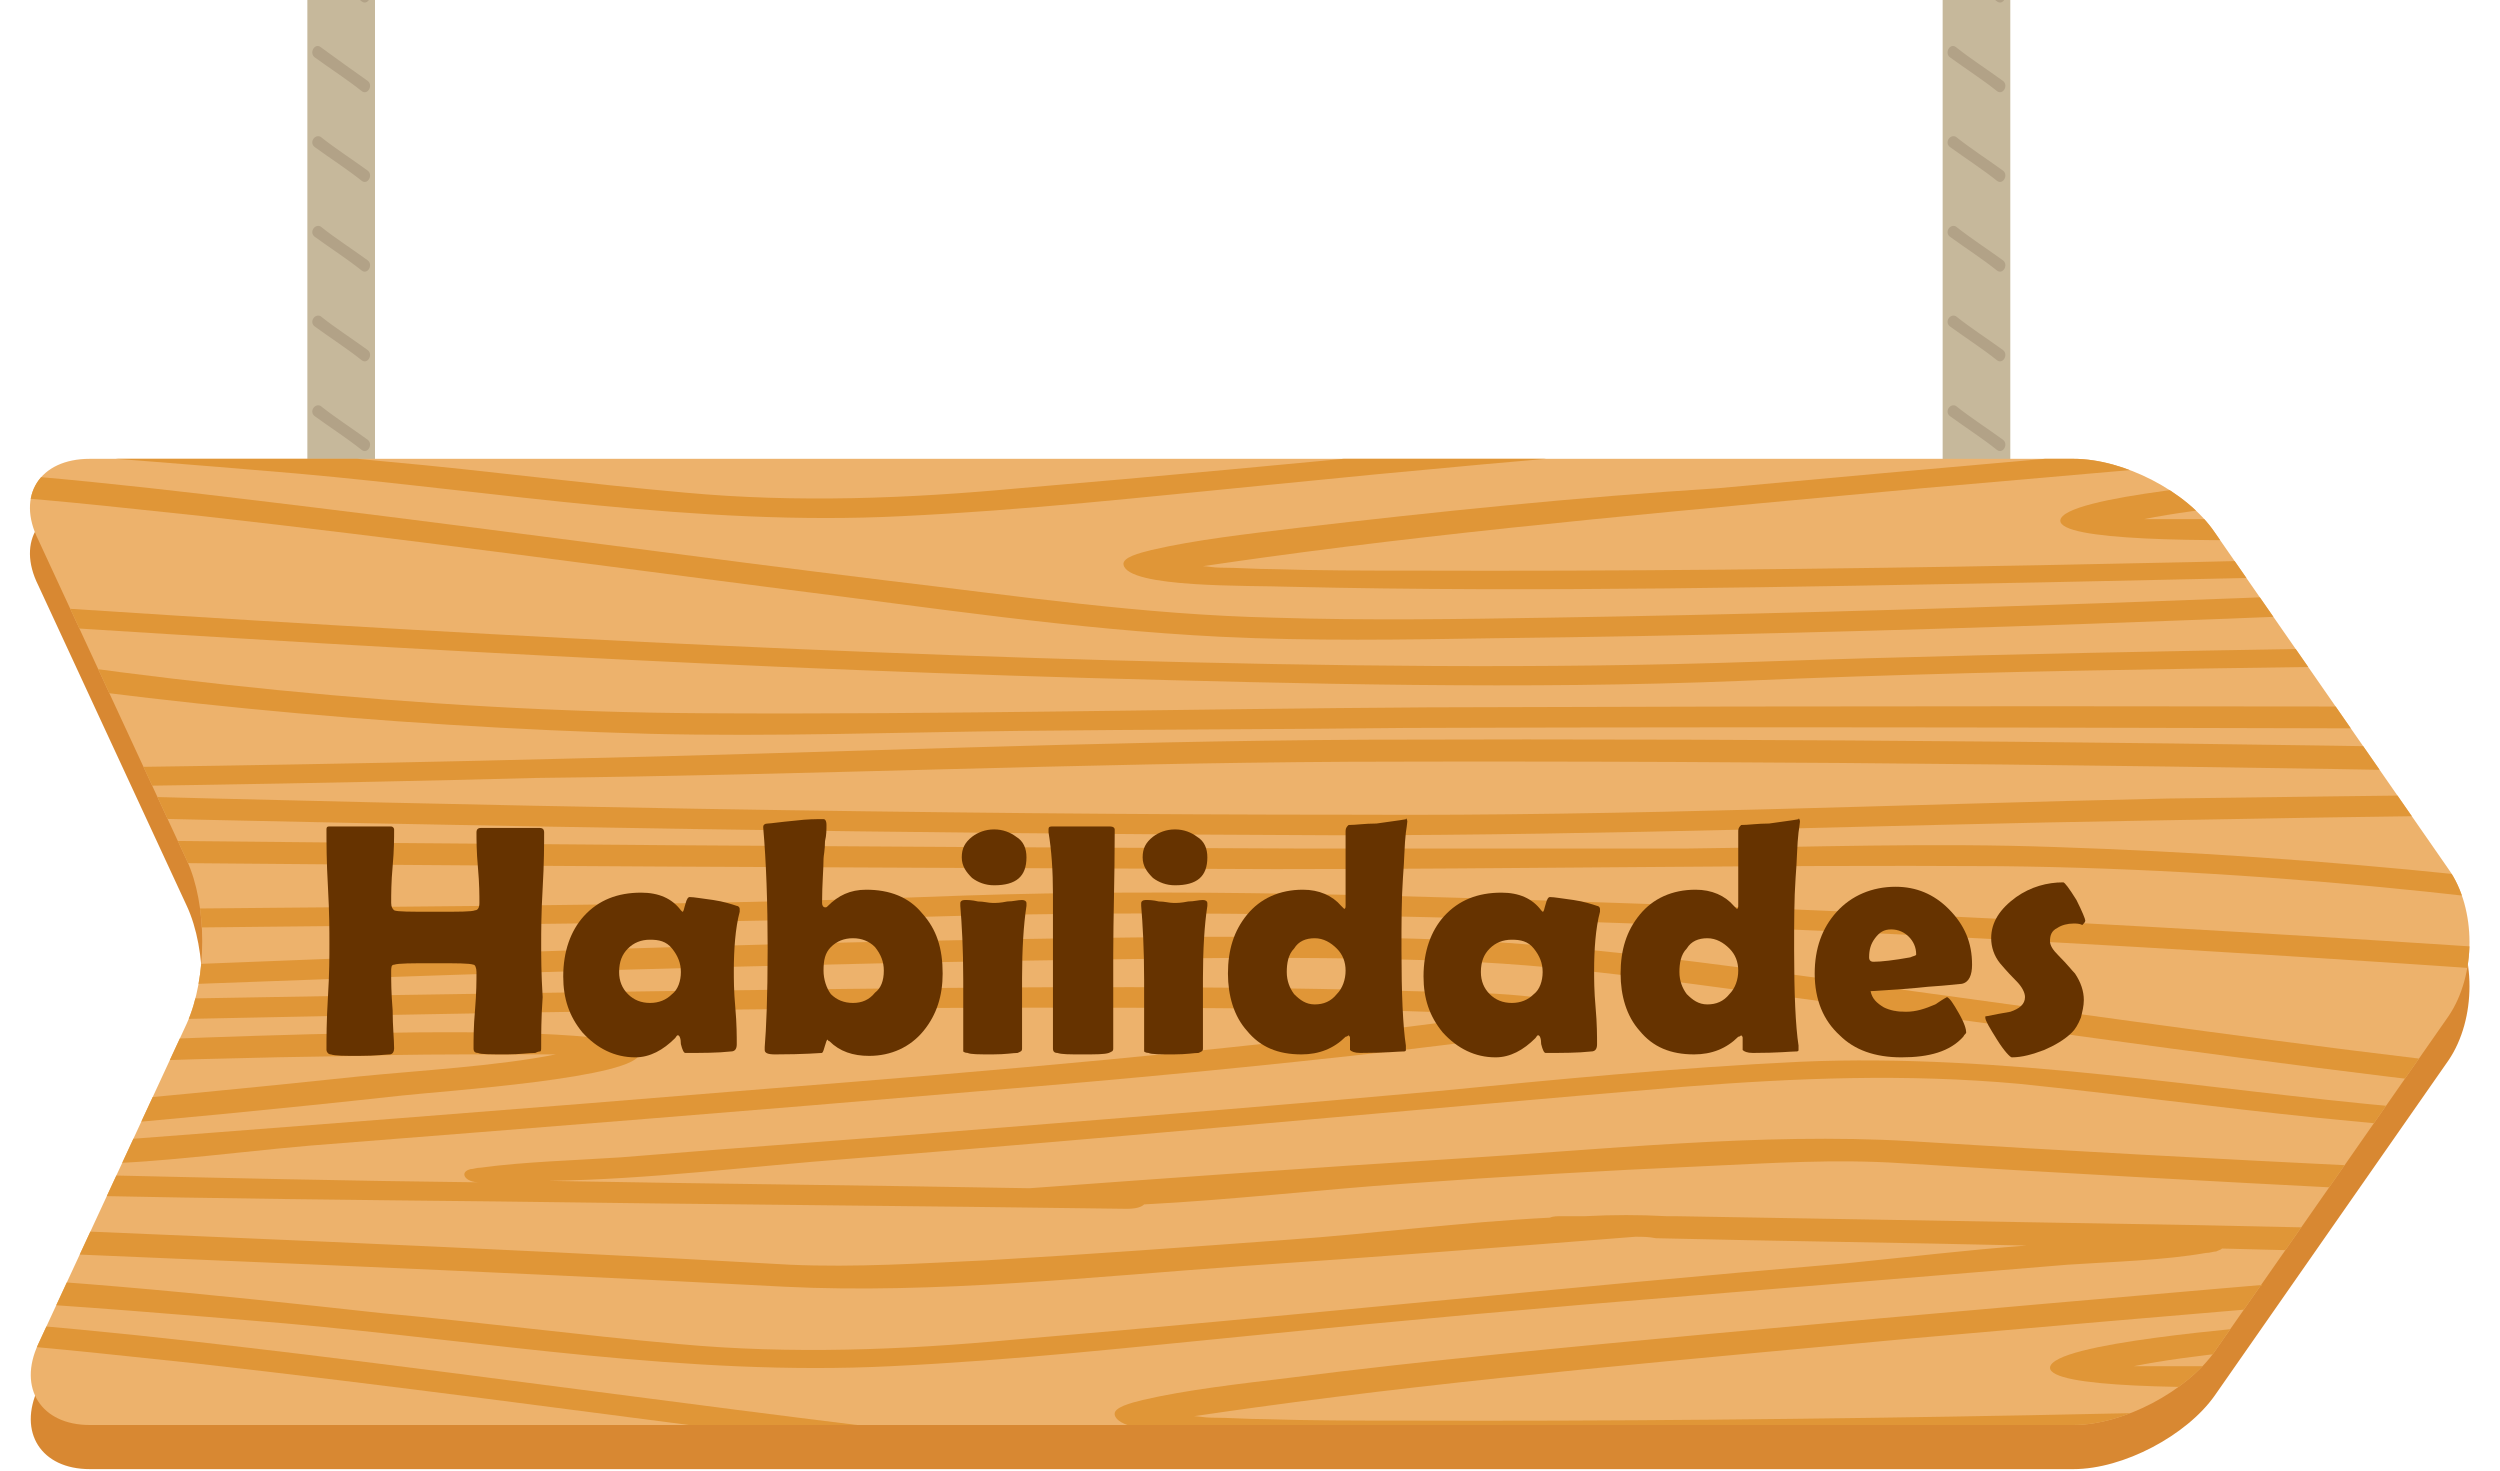 <?xml version="1.0" encoding="utf-8"?>
<!-- Generator: Adobe Illustrator 19.2.1, SVG Export Plug-In . SVG Version: 6.00 Build 0)  -->
<svg version="1.1" id="Capa_1" xmlns="http://www.w3.org/2000/svg" xmlns:xlink="http://www.w3.org/1999/xlink" x="0px" y="0px"
	 viewBox="0 0 170 100" style="enable-background:new 0 0 170 100;" xml:space="preserve">
<style type="text/css">
	.st0{fill:#D88832;}
	.st1{fill:#EDB26C;}
	.st2{clip-path:url(#SVGID_2_);}
	.st3{fill:#E09637;}
	.st4{fill:none;}
	.st5{fill:#663300;}
	.st6{fill:#F2F2F2;}
	.st7{fill:#C6B89B;}
	.st8{fill:#B2A287;}
	.st9{clip-path:url(#SVGID_4_);}
	.st10{clip-path:url(#SVGID_6_);}
	.st11{clip-path:url(#SVGID_8_);}
</style>
<g>
	<g>
		<g>
			<g>
				<rect x="20.9" y="-58" class="st7" width="4.6" height="96.7"/>
				<g>
					<path class="st8" d="M21.4,28.3c1.1,0.8,2.2,1.5,3.2,2.3c0.4,0.3,0.8-0.4,0.4-0.7c-1.1-0.8-2.2-1.5-3.2-2.3
						C21.4,27.4,21,28,21.4,28.3L21.4,28.3z"/>
				</g>
				<g>
					<path class="st8" d="M21.4,22.2c1.1,0.8,2.2,1.5,3.2,2.3c0.4,0.3,0.8-0.4,0.4-0.7c-1.1-0.8-2.2-1.5-3.2-2.3
						C21.4,21.3,21,21.9,21.4,22.2L21.4,22.2z"/>
				</g>
				<g>
					<path class="st8" d="M21.4,16.1c1.1,0.8,2.2,1.5,3.2,2.3c0.4,0.3,0.8-0.4,0.4-0.7c-1.1-0.8-2.2-1.5-3.2-2.3
						C21.4,15.2,21,15.8,21.4,16.1L21.4,16.1z"/>
				</g>
				<g>
					<path class="st8" d="M21.4,10c1.1,0.8,2.2,1.5,3.2,2.3c0.4,0.3,0.8-0.4,0.4-0.7c-1.1-0.8-2.2-1.5-3.2-2.3
						C21.4,9.1,21,9.7,21.4,10L21.4,10z"/>
				</g>
				<g>
					<path class="st8" d="M21.4,3.9c1.1,0.8,2.2,1.5,3.2,2.3c0.4,0.3,0.8-0.4,0.4-0.7C24,4.8,22.9,4,21.8,3.2
						C21.4,2.9,21,3.6,21.4,3.9L21.4,3.9z"/>
				</g>
				<g>
					<path class="st8" d="M21.4-2.2c1.1,0.8,2.2,1.5,3.2,2.3c0.4,0.3,0.8-0.4,0.4-0.7c-1.1-0.8-2.2-1.5-3.2-2.3
						C21.4-3.2,21-2.5,21.4-2.2L21.4-2.2z"/>
				</g>
			</g>
			<g>
				<rect x="132.1" y="-58" class="st7" width="4.6" height="96.7"/>
				<g>
					<path class="st8" d="M132.6,28.3c1.1,0.8,2.2,1.5,3.2,2.3c0.4,0.3,0.8-0.4,0.4-0.7c-1.1-0.8-2.2-1.5-3.2-2.3
						C132.6,27.4,132.2,28,132.6,28.3L132.6,28.3z"/>
				</g>
				<g>
					<path class="st8" d="M132.6,22.2c1.1,0.8,2.2,1.5,3.2,2.3c0.4,0.3,0.8-0.4,0.4-0.7c-1.1-0.8-2.2-1.5-3.2-2.3
						C132.6,21.3,132.2,21.9,132.6,22.2L132.6,22.2z"/>
				</g>
				<g>
					<path class="st8" d="M132.6,16.1c1.1,0.8,2.2,1.5,3.2,2.3c0.4,0.3,0.8-0.4,0.4-0.7c-1.1-0.8-2.2-1.5-3.2-2.3
						C132.6,15.2,132.2,15.8,132.6,16.1L132.6,16.1z"/>
				</g>
				<g>
					<path class="st8" d="M132.6,10c1.1,0.8,2.2,1.5,3.2,2.3c0.4,0.3,0.8-0.4,0.4-0.7c-1.1-0.8-2.2-1.5-3.2-2.3
						C132.6,9.1,132.2,9.7,132.6,10L132.6,10z"/>
				</g>
				<g>
					<path class="st8" d="M132.6,3.9c1.1,0.8,2.2,1.5,3.2,2.3c0.4,0.3,0.8-0.4,0.4-0.7c-1.1-0.8-2.2-1.5-3.2-2.3
						C132.6,2.9,132.2,3.6,132.6,3.9L132.6,3.9z"/>
				</g>
				<g>
					<path class="st8" d="M132.6-2.2c1.1,0.8,2.2,1.5,3.2,2.3c0.4,0.3,0.8-0.4,0.4-0.7c-1.1-0.8-2.2-1.5-3.2-2.3
						C132.6-3.2,132.2-2.5,132.6-2.2L132.6-2.2z"/>
				</g>
			</g>
		</g>
	</g>
	<g>
		<path class="st0" d="M150.6,39.3c-1.9-2.8-6.2-5-9.6-5H6.1c-3.4,0-5,2.5-3.5,5.5l10.1,21.8c1.4,3,1.4,8,0,11.1L2.6,94.4
			c-1.4,3,0.2,5.5,3.5,5.5H141c3.4,0,7.7-2.3,9.6-5l15.9-22.8c1.9-2.8,1.9-7.3,0-10L150.6,39.3z"/>
		<g>
			<path class="st1" d="M150.6,36.2c-1.9-2.8-6.2-5-9.6-5H6.1c-3.4,0-5,2.5-3.5,5.5l10.1,21.8c1.4,3,1.4,8,0,11.1L2.6,91.4
				c-1.4,3,0.2,5.5,3.5,5.5H141c3.4,0,7.7-2.3,9.6-5l15.9-22.8c1.9-2.8,1.9-7.3,0-10L150.6,36.2z"/>
			<g>
				<defs>
					<path id="SVGID_7_" d="M150.6,36.2c-1.9-2.8-6.2-5-9.6-5H6.1c-3.4,0-5,2.5-3.5,5.5l10.1,21.8c1.4,3,1.4,8,0,11.1L2.6,91.4
						c-1.4,3,0.2,5.5,3.5,5.5H141c3.4,0,7.7-2.3,9.6-5l15.9-22.8c1.9-2.8,1.9-7.3,0-10L150.6,36.2z"/>
				</defs>
				<clipPath id="SVGID_2_">
					<use xlink:href="#SVGID_7_"  style="overflow:visible;"/>
				</clipPath>
				<g class="st2">
					<path class="st3" d="M180.2,101.2c-20.5,0.4-41,0.5-61.4,1.3c-14.6,0.5-29.1,0.3-43.8-0.1c-28.3-0.8-56.4-2.5-84.4-4.4
						c-1-0.1-1.8,0.2-1.6,0.6c0.1,0.2,0.1,0.3,0.2,0.5c0.1,0.2,0.5,0.4,0.9,0.4c27.6,1.8,55.3,3.5,83.2,4.3
						c14.8,0.4,29.7,0.8,44.5,0.2c20.7-0.9,41.6-0.9,62.4-1.3c0.7,0,1.3-0.2,1.3-0.5c0-0.1,0-0.2,0-0.3c0-0.1-0.1-0.2-0.2-0.3
						C181.1,101.3,180.8,101.2,180.2,101.2z"/>
					<path class="st3" d="M-4.5,91.1c6,0.3,11.9,1,17.7,1.6c13.4,1.5,26.6,3.3,39.8,5c9.6,1.2,19.4,2.7,29.4,3.2
						c6.1,0.3,12.4,0.2,18.6,0.1c26.6-0.3,53.3-1.4,79.7-2.6c0.8,0,1-0.3,0.9-0.5c0,0,0-0.1,0-0.1c0-0.1-0.1-0.2-0.1-0.3
						c-0.1-0.3-1-0.4-1.6-0.4c-24.9,1.1-50,2.1-75.1,2.5c-6.2,0.1-12.5,0.2-18.8,0c-8.9-0.2-17.6-1.5-26.1-2.5
						c-13.1-1.6-26.1-3.4-39.2-5c-10-1.2-20.4-2.4-30.8-2.7c-0.9,0-1.7,0.5-1.1,0.8C-9.4,91.2-7.5,91-4.5,91.1z"/>
					<path class="st3" d="M180.4,87.5c-8.3,0.7-16.6,1.6-24.8,2.5c-2.7,0.3-16.1,1.3-16.2,3c0,2.7,36.3,0.5,41.4,0.3
						c0.5,0,1-0.3,1-0.5c0-0.1-0.1-0.2-0.1-0.3c-0.1-0.3-0.5-0.6-1.3-0.5c-7.3,0.3-14.6,0.6-22,0.8c-3,0.1-6,0.1-9.1,0.1
						c-1.3,0-2.6,0-3.9,0c-0.1,0-0.2,0-0.3,0c4-0.8,9.3-1.2,13.4-1.6c7.4-0.8,15-1.5,22.5-2.2c0.4,0,0.7-0.1,0.8-0.3c0,0,0,0,0,0
						c0,0,0,0,0-0.1c0,0,0.1-0.1,0.1-0.2c0-0.2,0-0.3,0-0.5C182.1,87.7,181.2,87.4,180.4,87.5z"/>
					<path class="st3" d="M92.3,55.4C62.5,55.4,32.8,54.8,3,54c-0.9,0-1.5,0.3-1.3,0.7C1.8,54.8,1.9,55,2,55.1
						c0.1,0.2,0.5,0.4,0.9,0.4c0,0,0,0,0,0c0,0,0,0,0.1,0c0.1,0,0.1,0,0.2,0c29.3,0.7,58.6,1.2,87.9,1.3c18.4,0,36.5-0.7,54.9-1
						c15.7-0.3,31.4-0.5,47-0.6c0.8,0,1.3-0.2,1.3-0.5c0-0.1,0.1-0.2,0.1-0.3c0.1-0.3-0.6-0.6-1.3-0.6c-15.2,0.1-30.5,0.3-45.7,0.5
						C129.1,54.7,110.8,55.5,92.3,55.4z"/>
					<path class="st3" d="M193.4,63.2c-16.8-3.1-35.5-5-53.6-5.6c-8.3-0.3-16.8,0-25.1,0.1c-8.8,0-17.5,0-26.3,0
						c-28.5-0.1-57-0.3-85.4-0.6c-0.9,0-1.5,0.3-1.3,0.7c0.1,0.1,0.2,0.3,0.3,0.4c0.1,0.1,0.2,0.2,0.5,0.3c0.2,0.1,0.5,0.1,0.8,0.1
						C31,58.9,58.9,59,86.7,59.1c16.4,0,32.9-0.3,49.3-0.2c19.1,0.2,39.1,2.5,56.7,5.7c0.8,0.1,1.7-0.2,1.7-0.5c0-0.2,0-0.3,0-0.5
						C194.4,63.4,194,63.3,193.4,63.2z"/>
					<path class="st3" d="M2.9,63.2c20.5-0.3,41-0.3,61.5-0.9c14.6-0.4,29.1-0.1,43.8,0.4c28.3,0.9,56.3,2.8,84.4,4.9
						c1,0.1,1.8-0.2,1.6-0.6c-0.1-0.2-0.1-0.3-0.2-0.5c-0.1-0.2-0.5-0.4-0.9-0.4c-27.6-2-55.3-3.8-83.1-4.7
						c-14.8-0.5-29.7-1-44.5-0.5c-20.7,0.8-41.7,0.7-62.4,1c-0.7,0-1.3,0.2-1.3,0.5c0,0.1,0,0.2,0,0.3c0,0.1,0.1,0.2,0.2,0.3
						C2,63.1,2.4,63.2,2.9,63.2z"/>
					<path class="st3" d="M187.5,74.3c-6-0.4-11.9-1-17.7-1.7c-13.4-1.5-26.5-3.4-39.7-5.2c-9.5-1.3-19.4-2.8-29.4-3.4
						c-6.1-0.3-12.4-0.3-18.6-0.3C55.5,63.9,28.9,64.9,2.4,66c-0.8,0-1,0.3-0.9,0.5c0,0,0,0.1,0,0.1c0,0.1,0.1,0.2,0.1,0.3
						c0.1,0.3,1,0.4,1.6,0.4c25-1,50.1-1.8,75.2-2.1c6.2-0.1,12.5-0.1,18.8,0.1c8.9,0.2,17.6,1.6,26,2.7c13.1,1.7,26,3.6,39.1,5.2
						c10,1.2,20.3,2.5,30.7,2.9c0.9,0,1.7-0.4,1.2-0.8C192.4,74.3,190.4,74.5,187.5,74.3z"/>
					<path class="st3" d="M1.8,79.1c6.2,0.4,13.4-0.7,19.3-1.2c15.2-1.2,30.4-2.4,45.5-3.7c9.7-0.8,19.3-1.7,28.8-2.8
						c3.3-0.4,6.9-0.8,10-1.4c0.8-0.2,2-0.5,2-1c-0.3-1.6-8.6-1.5-11.3-1.6c-17-0.5-34.2-0.2-51.3,0c-14.1,0.2-28.1,0.4-42.2,0.7
						c-0.7,0-1.3,0.2-1.3,0.5c0,0.1,0,0.2,0,0.3c0,0.3,0.6,0.6,1.3,0.6c28.3-0.6,56.7-1.2,85.1-0.9c3.1,0,6.2,0.1,9.3,0.2
						c1.2,0,2.4,0.1,3.6,0.1c0.5,0,0.9,0.1,1.2,0.1c-1.5,0.2-3.4,0.5-4.3,0.6c-14.6,1.9-29.8,3.2-44.9,4.4
						c-16.9,1.4-33.9,2.7-50.9,4c-0.7,0.1-1,0.3-0.9,0.5C0.8,78.8,1.1,79,1.8,79.1z"/>
					<path class="st3" d="M1.8,75.4c-0.4,0-0.7,0.1-0.8,0.3c0,0,0,0,0,0c0,0,0,0,0,0c0,0-0.1,0.1-0.1,0.2c0,0.2,0,0.3,0,0.5
						c0,0.4,0.8,0.6,1.6,0.5c8.3-0.7,16.6-1.5,24.8-2.4c2.7-0.3,16.2-1.2,16.2-2.9c0.1-2.7-36.3-0.7-41.4-0.6c-0.5,0-1,0.3-1,0.5
						c0,0.1,0.1,0.2,0.1,0.3c0.1,0.3,0.5,0.6,1.3,0.6c7.3-0.3,14.6-0.5,22-0.6c3-0.1,6-0.1,9.1-0.1c1.3,0,2.6,0,3.9,0
						c0.1,0,0.2,0,0.3,0c-4,0.8-9.4,1.1-13.4,1.5C16.9,74,9.4,74.7,1.8,75.4z"/>
					<path class="st3" d="M184.8,77.1c-7.2-0.5-14.3-1.1-21.4-1.8c-13.5-1.2-27.1-3.7-41-3.1c-8.4,0.4-16.5,1.2-24.7,2
						c-9.9,0.9-19.9,1.7-29.9,2.5c-8.5,0.7-17.1,1.3-25.6,2c-3,0.2-6.6,0.3-9.5,0.7c-0.3,0-0.5,0.1-0.7,0.1
						c-0.8,0.2-0.4,0.9,0.6,0.9c-8.8-0.1-17.5-0.3-26.3-0.5c-5-0.1-10.3-0.1-15.3-0.5c-0.7-0.1-1.8,0.1-1.7,0.5
						c0.1,0.2,0.1,0.3,0.2,0.5c0.1,0.2,0.3,0.5,1,0.5c4.8,0.4,9.9,0.3,14.7,0.4c9.6,0.2,19.1,0.3,28.7,0.4
						c14.2,0.2,28.4,0.3,42.7,0.5c0.6,0,1-0.1,1.2-0.3c5.9-0.3,11.9-1,17.6-1.4c6.8-0.5,13.6-0.9,20.5-1.2c4.4-0.2,8.9-0.5,13.4-0.2
						c20.9,1.3,42,2.3,63,3.3c0.9,0,1.4-0.3,1.3-0.7c-0.1-0.2-0.2-0.3-0.2-0.5c-0.1-0.2-0.7-0.4-1.2-0.4c-20.8-1-41.6-1.9-62.3-3.2
						c-10.1-0.6-21.2,0.6-31,1.2c-9.7,0.6-19.3,1.3-28.9,2c-10.9-0.2-21.8-0.3-32.7-0.5c6.9-0.1,13.8-1,20.4-1.5
						c19-1.5,37.8-3.3,56.8-4.9c7.6-0.6,15.1-0.9,22.8-0.2c6.8,0.7,13.4,1.6,20.2,2.3c11.6,1.1,23.8,2.5,35.6,2.8
						c1.2,0,1.6-0.5,1-0.9C191.9,77.1,187.6,77.3,184.8,77.1z"/>
					<path class="st3" d="M192.2,84.4c-4.8-0.4-9.9-0.4-14.7-0.5c-9.5-0.2-19.1-0.4-28.6-0.6c-11.7-0.2-23.4-0.4-35-0.6
						c0,0-0.1,0-0.1,0c0,0,0,0,0,0c-0.1,0-0.1,0-0.2,0c0,0,0,0-0.1,0c0,0-0.1,0-0.1,0c0,0-0.1,0-0.1,0c-1.8-0.1-3.6-0.1-5.5,0
						c-0.5,0-1,0-1.5,0c-0.4,0-0.7,0-0.9,0.1c-6,0.3-12.1,1.1-17.8,1.5c-6.8,0.5-13.6,1-20.5,1.4c-4.4,0.2-8.9,0.5-13.4,0.3
						c-21-1.2-42-2-63-2.9c-0.9,0-1.4,0.3-1.3,0.7c0.1,0.2,0.2,0.3,0.3,0.5c0.1,0.2,0.7,0.4,1.3,0.4c20.8,0.9,41.6,1.7,62.4,2.8
						c10.1,0.5,21.2-0.7,31-1.4c9-0.6,17.9-1.3,26.8-2c0.5,0,0.9,0,1.4,0.1c8.4,0.2,16.8,0.3,25.2,0.5c-4.1,0.3-8.2,0.8-12.2,1.2
						c-19,1.6-37.7,3.6-56.7,5.2c-7.5,0.7-15.1,1-22.7,0.3c-6.8-0.6-13.5-1.5-20.2-2.1C14.2,88,1.9,86.7-10,86.5
						c-1.2,0-1.6,0.5-0.9,0.9c1.9,1,6.2,0.8,9,1c7.2,0.4,14.3,1,21.4,1.6c13.5,1.2,27.2,3.6,41.1,2.9c8.4-0.4,16.5-1.3,24.7-2.1
						c9.9-1,19.8-1.9,29.8-2.7c8.5-0.7,17-1.4,25.5-2.1c3-0.2,6.6-0.3,9.4-0.8c0.3,0,0.5-0.1,0.7-0.1c0.2-0.1,0.3-0.1,0.4-0.2
						c7.8,0.2,15.6,0.4,23.4,0.6c-4.4,0.3-8.9,0.9-12.8,1.2c-15.2,1.3-30.3,2.6-45.4,4c-9.6,0.9-19.3,1.8-28.7,3
						c-3.3,0.4-6.9,0.8-9.9,1.5c-0.8,0.2-2,0.5-1.9,1c0.3,1.6,8.6,1.4,11.3,1.5c17,0.4,34.2,0,51.2-0.3c14.1-0.3,28.1-0.6,42.1-0.9
						c0.7,0,1.3-0.2,1.3-0.5c0-0.1,0-0.2,0-0.3c0-0.3-0.6-0.6-1.3-0.5c-28.3,0.8-56.7,1.5-85.1,1.4c-3.1,0-6.2,0-9.3-0.1
						c-1.2,0-2.4-0.1-3.6-0.1c-0.5,0-0.9-0.1-1.2-0.1c1.4-0.2,3.4-0.5,4.2-0.6c14.5-2,29.8-3.3,44.7-4.7c16.9-1.5,33.8-2.9,50.8-4.3
						c0.7-0.1,1-0.3,0.9-0.5c0-0.1,0-0.2-0.1-0.3c3.3,0.1,6.6,0.2,9.8,0.4c0.7,0.1,1.8-0.1,1.7-0.5c0-0.2-0.1-0.3-0.1-0.5
						C193.1,84.7,192.8,84.5,192.2,84.4z"/>
					<path class="st3" d="M91.7,51.8c29.7-0.1,59.5,0.3,89.2,0.9c0.9,0,1.4-0.3,1.3-0.7c-0.1-0.2-0.2-0.3-0.2-0.5
						c-0.1-0.2-0.5-0.4-1-0.4c0,0,0,0,0,0c0,0,0,0-0.1,0c-0.1,0-0.1,0-0.2,0c-29.3-0.6-58.6-0.9-87.9-0.8
						c-18.4,0.1-36.5,0.9-54.8,1.3c-15.7,0.4-31.3,0.6-47,0.8c-0.8,0-1.2,0.2-1.3,0.5c0,0.1,0,0.2-0.1,0.3c-0.1,0.3,0.6,0.6,1.3,0.5
						c15.2-0.2,30.4-0.4,45.6-0.8C55,52.7,73.2,51.9,91.7,51.8z"/>
					<path class="st3" d="M-10.5,44.1c0,0.3,0.4,0.4,1,0.5c16.8,3,35.6,4.8,53.7,5.3c8.4,0.2,16.8-0.1,25.1-0.2
						c8.8-0.1,17.5-0.1,26.3-0.2c28.5-0.1,57,0,85.4,0.1c0.9,0,1.5-0.3,1.3-0.7c-0.1-0.1-0.2-0.3-0.3-0.4c-0.1-0.1-0.2-0.2-0.5-0.3
						c-0.2-0.1-0.5-0.1-0.8-0.1c-27.9-0.1-55.8-0.1-83.6,0c-16.4,0.1-32.9,0.5-49.3,0.4c-19.1-0.1-39.1-2.3-56.8-5.4
						c-0.8-0.1-1.7,0.2-1.7,0.5C-10.5,43.8-10.5,44-10.5,44.1z"/>
					<path class="st3" d="M-9.3,41.8c27.6,1.8,55.3,3.5,83.2,4.3c14.8,0.4,29.7,0.8,44.5,0.2c20.7-0.9,41.6-0.9,62.4-1.3
						c0.7,0,1.3-0.2,1.3-0.5c0-0.1,0-0.2,0-0.3c0-0.1-0.1-0.2-0.2-0.3c-0.2-0.1-0.5-0.2-1.1-0.2c-20.5,0.4-41,0.6-61.4,1.3
						c-14.6,0.5-29.1,0.3-43.8-0.1c-28.3-0.8-56.4-2.5-84.4-4.4c-1-0.1-1.8,0.2-1.6,0.6c0.1,0.2,0.1,0.3,0.2,0.5
						C-10.1,41.6-9.7,41.8-9.3,41.8z"/>
					<path class="st3" d="M-3.9,33.5c6,0.3,11.9,1,17.7,1.6c13.4,1.5,26.6,3.3,39.8,5c9.6,1.2,19.4,2.7,29.4,3.2
						c6.2,0.3,12.4,0.2,18.6,0.1c26.6-0.3,53.3-1.4,79.7-2.6c0.8,0,1-0.3,0.9-0.5c0,0,0-0.1,0-0.1c0-0.1-0.1-0.2-0.1-0.3
						c-0.1-0.3-1-0.4-1.6-0.4c-24.9,1.1-50,2.1-75.1,2.5c-6.2,0.1-12.5,0.2-18.8,0c-8.9-0.2-17.6-1.5-26.1-2.5
						c-13.1-1.6-26.1-3.4-39.2-5C11.4,33.3,1,32-9.4,31.7c-0.9,0-1.7,0.5-1.1,0.8C-8.8,33.5-6.8,33.3-3.9,33.5z"/>
					<path class="st3" d="M88.2,35.9c-3.3,0.4-6.9,0.8-9.9,1.5c-0.8,0.2-2,0.5-1.9,1c0.3,1.6,8.6,1.4,11.3,1.5
						c17,0.4,34.2,0,51.2-0.3c14.1-0.3,28.1-0.6,42.1-0.9c0.7,0,1.3-0.2,1.3-0.5c0-0.1,0-0.2,0-0.3c0-0.3-0.6-0.6-1.3-0.5
						c-28.3,0.8-56.7,1.5-85.1,1.4c-3.1,0-6.2,0-9.3-0.1c-1.2,0-2.4-0.1-3.6-0.1c-0.5,0-0.9-0.1-1.2-0.1c1.4-0.2,3.4-0.5,4.2-0.6
						c14.5-2,29.8-3.3,44.7-4.7c16.9-1.5,33.8-2.9,50.8-4.3c0.7-0.1,1-0.3,0.9-0.5c0.1-0.2-0.2-0.5-0.9-0.5
						c-6.2-0.4-13.4,0.8-19.3,1.3c-15.2,1.3-30.3,2.6-45.4,4C107.3,33.8,97.6,34.8,88.2,35.9z"/>
					<path class="st3" d="M181.1,29.9c-8.3,0.7-16.6,1.6-24.8,2.5c-2.7,0.3-16.1,1.3-16.2,3c0,2.7,36.3,0.5,41.4,0.3
						c0.5,0,1-0.3,1-0.5c0-0.1-0.1-0.2-0.1-0.3c-0.1-0.3-0.5-0.6-1.3-0.5c-7.3,0.3-14.6,0.6-22,0.8c-3,0.1-6,0.1-9.1,0.1
						c-1.3,0-2.6,0-3.9,0c-0.1,0-0.2,0-0.3,0c4-0.8,9.3-1.2,13.4-1.6c7.4-0.8,15-1.5,22.5-2.2c0.4,0,0.7-0.1,0.8-0.3c0,0,0,0,0,0
						c0,0,0,0,0,0c0,0,0.1-0.1,0.1-0.2c0-0.2,0-0.3,0-0.5C182.7,30,181.9,29.8,181.1,29.9z"/>
					<path class="st3" d="M-1.2,30.6c7.2,0.4,14.3,1,21.4,1.6c13.5,1.2,27.2,3.6,41.1,2.9c8.4-0.4,16.5-1.3,24.7-2.1
						c9.9-1,19.8-1.9,29.8-2.7c8.5-0.7,17-1.4,25.5-2.1c3-0.2,6.6-0.3,9.4-0.8c0.3,0,0.5-0.1,0.7-0.1c0.8-0.3,0.3-1-0.9-0.9
						c0,0,0,0-0.1,0c-8.2-0.3-16.5,0.9-24.4,1.6c-19,1.6-37.7,3.6-56.7,5.2c-7.5,0.7-15.1,1-22.7,0.3c-6.8-0.6-13.5-1.5-20.2-2.1
						C14.8,30.3,2.6,29-9.3,28.8c-1.2,0-1.6,0.5-0.9,0.9C-8.3,30.7-4.1,30.5-1.2,30.6z"/>
					<path class="st3" d="M-9.7,26.4c0.1,0.2,0.7,0.4,1.3,0.4c20.8,0.9,41.6,1.7,62.4,2.8c10.1,0.5,21.2-0.7,31-1.4
						c9.7-0.7,19.4-1.4,29.1-2.2c0.4,0,0.7-0.1,0.8-0.2c0.4-0.2,0.3-0.5,0-0.7c0,0,0,0,0,0c0,0-0.1,0-0.2-0.1c0,0,0,0,0,0
						c-0.1,0-0.1,0-0.2-0.1c0,0,0,0,0,0c-0.1,0-0.1,0-0.2,0c0,0,0,0-0.1,0c0,0-0.1,0-0.1,0c0,0-0.1,0-0.1,0
						c-8.4-0.3-17.4,1-25.6,1.6c-6.8,0.5-13.6,1-20.5,1.4c-4.4,0.2-8.9,0.5-13.4,0.3c-21-1.2-42-2-63.1-2.9c-0.9,0-1.4,0.3-1.3,0.7
						C-9.9,26.1-9.8,26.3-9.7,26.4z"/>
					<path class="st3" d="M-8.8,23.4c4.8,0.4,9.9,0.3,14.7,0.4c9.5,0.2,19.1,0.3,28.7,0.4c14.2,0.2,28.4,0.3,42.7,0.5
						c1.7,0,1.7-1,0-1.1c-2.1-0.1-4.2-0.2-6.2-0.2c-12.4-0.2-24.8-0.4-37.2-0.6c-8.9-0.1-17.9-0.3-26.8-0.5
						c-5-0.1-10.3-0.1-15.3-0.5C-9,21.8-10,22-9.9,22.3c0.1,0.2,0.1,0.3,0.2,0.5C-9.7,23.1-9.4,23.3-8.8,23.4z"/>
				</g>
			</g>
		</g>
	</g>
</g>
<g>
	<path class="st5" d="M36.8,71.2c0,0.2,0,0.3-0.1,0.3c0,0-0.1,0-0.3,0.1c-0.4,0-1.1,0.1-1.9,0.1c-1.2,0-1.8,0-2-0.1
		c-0.2,0-0.3-0.1-0.3-0.3c0-0.6,0-1.5,0.1-2.6c0.1-1.2,0.1-2,0.1-2.6c0-0.3-0.1-0.5-0.2-0.5c-0.3-0.1-1.1-0.1-2.7-0.1
		c-1.5,0-2.4,0-2.7,0.1c-0.2,0-0.2,0.2-0.2,0.5c0,0.6,0,1.4,0.1,2.6c0,1.1,0.1,2,0.1,2.6c0,0.2-0.1,0.4-0.3,0.4
		c-0.2,0-0.9,0.1-2.1,0.1c-1,0-1.6,0-1.9-0.1c-0.2,0-0.3-0.2-0.3-0.3c0-0.8,0-2,0.1-3.6c0.1-1.6,0.1-2.8,0.1-3.6
		c0-0.9,0-2.1-0.1-3.9c-0.1-1.7-0.1-3-0.1-3.9c0-0.2,0.1-0.2,0.2-0.2c0.2,0,0.6,0,1,0s0.8,0,1,0c0.2,0,0.6,0,1.1,0s0.8,0,1.1,0
		c0.1,0,0.2,0.1,0.2,0.2c0,0.6,0,1.4-0.1,2.5c-0.1,1.1-0.1,1.9-0.1,2.5c0,0.3,0.1,0.4,0.2,0.5c0.2,0.1,1.1,0.1,2.8,0.1
		c1.6,0,2.5,0,2.7-0.1c0.2,0,0.3-0.2,0.3-0.5c0-0.5,0-1.3-0.1-2.4c-0.1-1.1-0.1-1.9-0.1-2.4c0-0.2,0.1-0.3,0.3-0.3c0.2,0,0.5,0,1,0
		c0.4,0,0.8,0,1,0c0.2,0,0.5,0,1,0c0.4,0,0.8,0,1,0c0.2,0,0.3,0.1,0.3,0.3c0,0.8,0,2.1-0.1,3.8c-0.1,1.7-0.1,3-0.1,3.8
		c0,0.8,0,2,0.1,3.6C36.8,69.2,36.8,70.4,36.8,71.2z"/>
	<path class="st5" d="M49.9,66c0,0.6,0,1.4,0.1,2.5c0.1,1.1,0.1,2,0.1,2.5c0,0.3-0.1,0.5-0.4,0.5c-0.9,0.1-2,0.1-3.1,0.1
		c-0.1,0-0.2-0.2-0.3-0.6c0-0.4-0.1-0.6-0.2-0.6c-0.1,0-0.1,0.1-0.2,0.2c-0.8,0.8-1.7,1.3-2.7,1.3c-1.4,0-2.6-0.6-3.6-1.7
		c-0.9-1.1-1.3-2.3-1.3-3.8c0-1.7,0.5-3.1,1.4-4.1c1-1.1,2.3-1.6,3.9-1.6c1.2,0,2.1,0.4,2.7,1.2c0,0,0.1,0.1,0.1,0.1
		c0.1,0,0.1-0.2,0.2-0.5c0.1-0.4,0.2-0.5,0.3-0.5c0.3,0,0.8,0.1,1.6,0.2c0.7,0.1,1.3,0.3,1.6,0.4c0.1,0,0.2,0.1,0.2,0.2
		c0,0,0,0.1,0,0.2C50,63.1,49.9,64.6,49.9,66z M46.3,66.1c0-0.6-0.2-1.1-0.6-1.6s-0.9-0.6-1.5-0.6s-1.1,0.2-1.5,0.6
		c-0.4,0.4-0.6,0.9-0.6,1.6c0,0.6,0.2,1.1,0.6,1.5c0.4,0.4,0.9,0.6,1.5,0.6c0.6,0,1.1-0.2,1.5-0.6C46.1,67.3,46.3,66.7,46.3,66.1z"
		/>
	<path class="st5" d="M64.1,66.2c0,1.5-0.4,2.8-1.3,3.9c-0.9,1.1-2.2,1.7-3.7,1.7c-1.1,0-2-0.3-2.7-1c-0.1,0-0.1-0.1-0.1-0.1
		c-0.1,0-0.1,0.1-0.2,0.4c-0.1,0.3-0.1,0.4-0.2,0.5c-0.1,0-1.2,0.1-3.2,0.1c-0.5,0-0.7-0.1-0.7-0.3c0,0,0-0.1,0-0.2
		c0.1-1.2,0.2-3.4,0.2-6.7c0-3.1-0.1-5.9-0.3-8.2l0-0.1c0-0.1,0.1-0.2,0.3-0.2c0.2,0,0.8-0.1,1.9-0.2c0.8-0.1,1.4-0.1,1.9-0.1
		c0.1,0,0.2,0.1,0.2,0.4c0,0.3,0,0.7-0.1,1.1c0,0.6-0.1,1-0.1,1.2c0,0.7-0.1,1.7-0.1,3c0,0.2,0.1,0.3,0.2,0.3c0.1,0,0.1,0,0.2-0.1
		c0.7-0.7,1.5-1.1,2.6-1.1c1.6,0,2.9,0.5,3.8,1.6C63.7,63.2,64.1,64.5,64.1,66.2z M60.1,66c0-0.6-0.2-1.1-0.6-1.6
		c-0.4-0.4-0.9-0.6-1.5-0.6c-0.6,0-1.1,0.2-1.5,0.6c-0.4,0.4-0.5,0.9-0.5,1.6c0,0.6,0.2,1.2,0.5,1.6c0.4,0.4,0.9,0.6,1.5,0.6
		c0.6,0,1.1-0.2,1.5-0.7C59.9,67.2,60.1,66.7,60.1,66z"/>
	<path class="st5" d="M69.5,66.5c0,0.5,0,1.3,0,2.4c0,1.1,0,1.9,0,2.4c0,0.2-0.1,0.2-0.3,0.3c-0.3,0-0.8,0.1-1.7,0.1
		c-0.9,0-1.5,0-1.7-0.1c-0.2,0-0.3-0.1-0.3-0.1c0,0,0-0.1,0-0.3c0-0.5,0-1.3,0-2.3c0-1,0-1.8,0-2.3c0-2.1-0.1-3.8-0.2-5
		c0-0.1,0-0.2,0-0.2c0-0.1,0.1-0.2,0.3-0.2c0.2,0,0.5,0,0.9,0.1c0.4,0,0.7,0.1,1,0.1s0.5,0,1-0.1c0.4,0,0.7-0.1,1-0.1
		c0.2,0,0.3,0.1,0.3,0.2c0,0,0,0.1,0,0.2C69.6,62.9,69.5,64.6,69.5,66.5z M69.8,58.3c0,1.3-0.7,1.9-2.2,1.9c-0.6,0-1.1-0.2-1.5-0.5
		c-0.4-0.4-0.7-0.8-0.7-1.4c0-0.6,0.2-1,0.7-1.4c0.4-0.3,0.9-0.5,1.5-0.5c0.6,0,1.1,0.2,1.5,0.5C69.6,57.2,69.8,57.7,69.8,58.3z"/>
	<path class="st5" d="M75.7,64.9c0,2,0,3.6,0,4.6c0,0.2,0,0.5,0,0.9c0,0.4,0,0.7,0,0.9c0,0.2-0.1,0.2-0.3,0.3
		c-0.3,0.1-0.9,0.1-1.8,0.1c-0.9,0-1.4,0-1.7-0.1c-0.2,0-0.3-0.1-0.3-0.3c0,0,0-0.2,0-0.5c0-0.7,0-1.6,0-2.9c0-1.3,0-2.3,0-2.9
		c0-3.1,0-4.5,0-4.2c0-1.6-0.1-3-0.3-4.2c0-0.1,0-0.1,0-0.2c0-0.2,0.1-0.2,0.3-0.2h3.9c0.2,0,0.3,0.1,0.3,0.2l0,0.2
		C75.8,59.7,75.7,62.5,75.7,64.9z"/>
	<path class="st5" d="M81.8,66.5c0,0.5,0,1.3,0,2.4c0,1.1,0,1.9,0,2.4c0,0.2-0.1,0.2-0.3,0.3c-0.3,0-0.8,0.1-1.7,0.1
		c-0.9,0-1.5,0-1.7-0.1c-0.2,0-0.3-0.1-0.3-0.1c0,0,0-0.1,0-0.3c0-0.5,0-1.3,0-2.3c0-1,0-1.8,0-2.3c0-2.1-0.1-3.8-0.2-5
		c0-0.1,0-0.2,0-0.2c0-0.1,0.1-0.2,0.3-0.2c0.2,0,0.5,0,0.9,0.1c0.4,0,0.7,0.1,1,0.1s0.5,0,1-0.1c0.4,0,0.7-0.1,1-0.1
		c0.2,0,0.3,0.1,0.3,0.2c0,0,0,0.1,0,0.2C81.9,62.9,81.8,64.6,81.8,66.5z M82.1,58.3c0,1.3-0.7,1.9-2.2,1.9c-0.6,0-1.1-0.2-1.5-0.5
		c-0.4-0.4-0.7-0.8-0.7-1.4c0-0.6,0.2-1,0.7-1.4c0.4-0.3,0.9-0.5,1.5-0.5c0.6,0,1.1,0.2,1.5,0.5C81.9,57.2,82.1,57.7,82.1,58.3z"/>
	<path class="st5" d="M95.7,55.9c0-0.2,0,0.1-0.1,0.7c-0.1,0.8-0.1,1.9-0.2,3.1c-0.1,1.4-0.1,3.1-0.1,4.9c0,3,0.1,5.2,0.3,6.5
		c0,0.1,0,0.2,0,0.3c0,0.1-0.1,0.1-0.2,0.1c-0.3,0-1.2,0.1-2.9,0.1c-0.4,0-0.6-0.1-0.7-0.2c0-0.3,0-0.6,0-0.8c0-0.1,0-0.1-0.1-0.2
		c0,0-0.1,0.1-0.2,0.1c-0.8,0.8-1.8,1.2-3,1.2c-1.6,0-2.8-0.5-3.7-1.6c-0.9-1-1.3-2.4-1.3-3.9c0-1.6,0.4-2.9,1.3-4
		c0.9-1.1,2.2-1.7,3.8-1.7c1.1,0,2,0.4,2.6,1.1c0.1,0.1,0.2,0.2,0.2,0.2c0.1,0,0.1-0.1,0.1-0.3c0-0.6,0-1.4,0-2.5c0-1.1,0-2,0-2.5
		c0-0.2,0.1-0.3,0.2-0.4c0.5,0,1.1-0.1,1.9-0.1c1.5-0.2,2.1-0.3,2-0.3C95.6,55.6,95.7,55.7,95.7,55.9z M91.5,66
		c0-0.6-0.2-1.1-0.6-1.5c-0.4-0.4-0.9-0.7-1.5-0.7c-0.6,0-1.1,0.2-1.4,0.7c-0.4,0.4-0.5,1-0.5,1.6c0,0.6,0.2,1.1,0.5,1.5
		c0.4,0.4,0.8,0.7,1.4,0.7s1.1-0.2,1.5-0.7C91.3,67.2,91.5,66.6,91.5,66z"/>
	<path class="st5" d="M108.4,66c0,0.6,0,1.4,0.1,2.5c0.1,1.1,0.1,2,0.1,2.5c0,0.3-0.1,0.5-0.4,0.5c-0.9,0.1-2,0.1-3.1,0.1
		c-0.1,0-0.2-0.2-0.3-0.6c0-0.4-0.1-0.6-0.2-0.6c-0.1,0-0.1,0.1-0.2,0.2c-0.8,0.8-1.7,1.3-2.7,1.3c-1.4,0-2.6-0.6-3.6-1.7
		c-0.9-1.1-1.3-2.3-1.3-3.8c0-1.7,0.5-3.1,1.4-4.1c1-1.1,2.3-1.6,3.9-1.6c1.2,0,2.1,0.4,2.7,1.2c0,0,0.1,0.1,0.1,0.1
		c0.1,0,0.1-0.2,0.2-0.5c0.1-0.4,0.2-0.5,0.3-0.5c0.3,0,0.8,0.1,1.6,0.2c0.7,0.1,1.3,0.3,1.6,0.4c0.1,0,0.2,0.1,0.2,0.2
		c0,0,0,0.1,0,0.2C108.5,63.1,108.4,64.6,108.4,66z M104.9,66.1c0-0.6-0.2-1.1-0.6-1.6s-0.9-0.6-1.5-0.6s-1.1,0.2-1.5,0.6
		c-0.4,0.4-0.6,0.9-0.6,1.6c0,0.6,0.2,1.1,0.6,1.5c0.4,0.4,0.9,0.6,1.5,0.6c0.6,0,1.1-0.2,1.5-0.6C104.7,67.3,104.9,66.7,104.9,66.1
		z"/>
	<path class="st5" d="M122.4,55.9c0-0.2,0,0.1-0.1,0.7c-0.1,0.8-0.1,1.9-0.2,3.1c-0.1,1.4-0.1,3.1-0.1,4.9c0,3,0.1,5.2,0.3,6.5
		c0,0.1,0,0.2,0,0.3c0,0.1-0.1,0.1-0.2,0.1c-0.3,0-1.2,0.1-2.9,0.1c-0.4,0-0.6-0.1-0.7-0.2c0-0.3,0-0.6,0-0.8c0-0.1,0-0.1-0.1-0.2
		c0,0-0.1,0.1-0.2,0.1c-0.8,0.8-1.8,1.2-3,1.2c-1.6,0-2.8-0.5-3.7-1.6c-0.9-1-1.3-2.4-1.3-3.9c0-1.6,0.4-2.9,1.3-4
		c0.9-1.1,2.2-1.7,3.8-1.7c1.1,0,2,0.4,2.6,1.1c0.1,0.1,0.2,0.2,0.2,0.2c0.1,0,0.1-0.1,0.1-0.3c0-0.6,0-1.4,0-2.5c0-1.1,0-2,0-2.5
		c0-0.2,0.1-0.3,0.2-0.4c0.5,0,1.1-0.1,1.9-0.1c1.5-0.2,2.1-0.3,2-0.3C122.3,55.6,122.4,55.7,122.4,55.9z M118.2,66
		c0-0.6-0.2-1.1-0.6-1.5c-0.4-0.4-0.9-0.7-1.5-0.7c-0.6,0-1.1,0.2-1.4,0.7c-0.4,0.4-0.5,1-0.5,1.6c0,0.6,0.2,1.1,0.5,1.5
		c0.4,0.4,0.8,0.7,1.4,0.7s1.1-0.2,1.5-0.7C118,67.2,118.2,66.6,118.2,66z"/>
	<path class="st5" d="M134.1,65.6c0,0.7-0.2,1.2-0.7,1.3c-0.1,0-0.8,0.1-2.3,0.2c-0.9,0.1-2.2,0.2-3.9,0.3c0.1,0.5,0.4,0.8,0.9,1.1
		c0.4,0.2,0.9,0.3,1.5,0.3c0.7,0,1.3-0.2,2-0.5c0.3-0.2,0.6-0.4,0.8-0.5c0.2,0.1,0.4,0.4,0.8,1.1c0.4,0.7,0.5,1.1,0.5,1.3
		c0,0.1-0.1,0.1-0.2,0.3c-0.9,1-2.3,1.4-4.2,1.4c-1.8,0-3.2-0.5-4.2-1.5c-1.1-1-1.7-2.4-1.7-4.2c0-1.7,0.5-3.1,1.5-4.2
		c1-1.1,2.4-1.7,4-1.7c1.4,0,2.6,0.5,3.6,1.5C133.6,62.9,134.1,64.1,134.1,65.6z M130.3,64.9c0-0.5-0.2-0.9-0.5-1.2
		c-0.3-0.3-0.7-0.5-1.2-0.5c-0.5,0-0.8,0.2-1.1,0.6c-0.3,0.4-0.4,0.8-0.4,1.3c0,0.2,0.1,0.3,0.3,0.3c0.5,0,1.4-0.1,2.5-0.3
		C130.1,65,130.3,65,130.3,64.9z"/>
	<path class="st5" d="M141.8,62.6c0,0.1-0.1,0.2-0.2,0.3c-0.2-0.1-0.4-0.1-0.6-0.1c-0.4,0-0.8,0.1-1.1,0.3c-0.4,0.2-0.5,0.5-0.5,0.9
		c0,0.3,0.2,0.6,0.6,1c0.6,0.6,0.9,1,1.1,1.2c0.4,0.6,0.6,1.2,0.6,1.8c0,0.4-0.1,0.8-0.2,1.2c-0.2,0.5-0.4,0.8-0.6,1
		c-0.5,0.5-1.2,0.9-1.9,1.2c-0.8,0.3-1.5,0.5-2.2,0.5c-0.1,0-0.5-0.4-1-1.2c-0.5-0.8-0.8-1.3-0.8-1.5c0-0.1,0-0.1,0.1-0.1
		c0.5-0.1,1-0.2,1.6-0.3c0.6-0.2,1-0.5,1-1c0-0.3-0.2-0.7-0.6-1.1c-0.7-0.7-1-1.1-1.1-1.2c-0.4-0.5-0.6-1.1-0.6-1.7
		c0-1.1,0.6-2,1.7-2.8c1-0.7,2.1-1,3.2-1c0.1,0,0.4,0.4,0.9,1.2C141.6,62,141.8,62.5,141.8,62.6z"/>
</g>
</svg>
